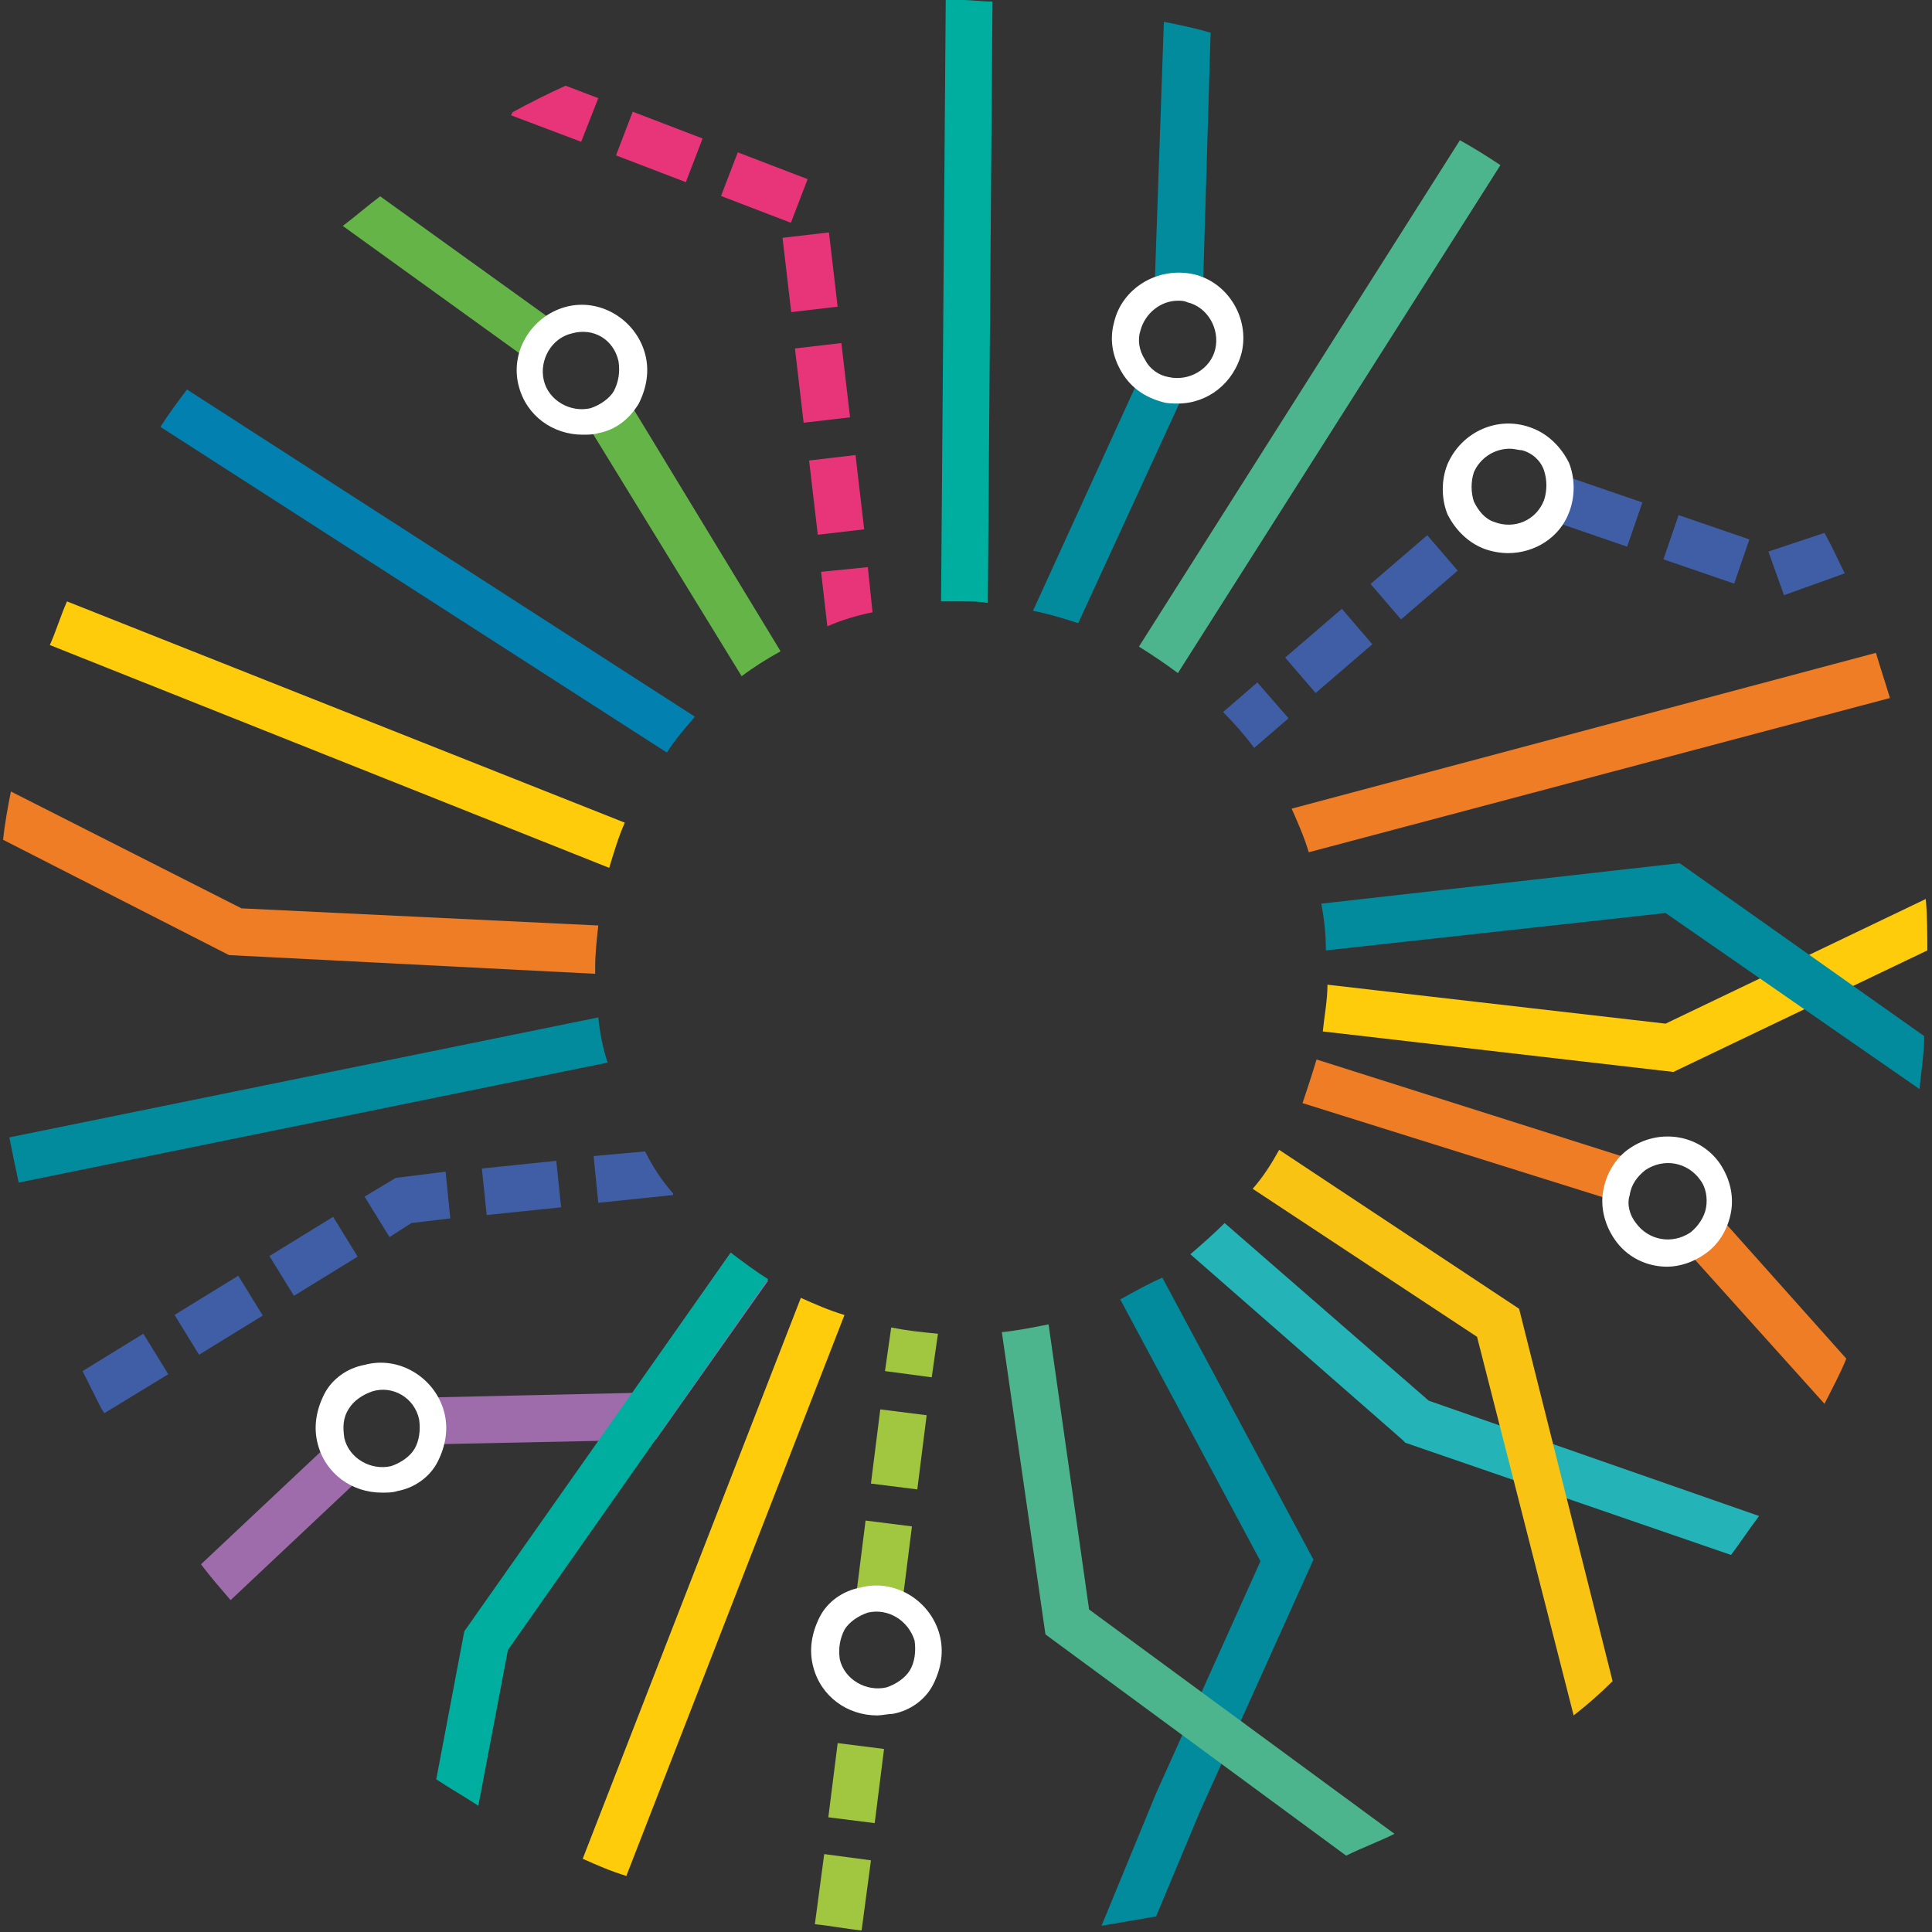 <?xml version="1.0" encoding="utf-8"?>
<!-- Generator: Adobe Illustrator 22.0.1, SVG Export Plug-In . SVG Version: 6.00 Build 0)  -->
<svg version="1.1" id="Camada_1" xmlns="http://www.w3.org/2000/svg" xmlns:xlink="http://www.w3.org/1999/xlink" x="0px" y="0px"
	 viewBox="0 0 124 124" style="enable-background:new 0 0 124 124;" xml:space="preserve">
<rect x="0" y="0" width="124" height="124" fill="#333333" stroke="none"/>
<style type="text/css">
	.st0{fill:#028B9D;}
	.st1{fill:#EF7D25;}
	.st2{fill-rule:evenodd;clip-rule:evenodd;fill:none;stroke:#00BA23;stroke-width:3;stroke-miterlimit:22.926;}
	.st3{fill-rule:evenodd;clip-rule:evenodd;fill:none;stroke:#E6342A;stroke-width:3;stroke-miterlimit:22.926;}
	.st4{fill:#FFFFFF;}
	.st5{fill:#3F5EA5;}
	.st6{fill:#9E6CAB;}
	.st7{fill:#65B448;}
	.st8{fill:#A1C640;}
	.st9{fill:#E8357A;}
	.st10{fill:#0281B1;}
	.st11{fill:#FFCC0C;}
	.st12{fill:#24B4B7;}
	.st13{fill:#F9C314;}
	.st14{fill:#4DB58E;}
	.st15{fill:#00AE9F;}
</style>
<g>
	<path class="st0" d="M71.9,83.4l9,16.8l-6.7,14.9l-3.5,8.5c1.2-0.2,2.3-0.4,3.5-0.6l2.8-6.7l7.3-16.2l-9.7-18.1
		C73.7,82.4,72.8,82.9,71.9,83.4z"/>
	<path class="st1" d="M38.2,62.1c0-0.9,0.1-1.8,0.2-2.7l-22.9-1.1L0.7,50.8c-0.2,1-0.4,2.1-0.5,3.1l14.5,7.4l23.5,1.2
		C38.2,62.3,38.2,62.2,38.2,62.1z"/>
	<path class="st2" d="M61.6,62.1"/>
	<path class="st3" d="M61.6,62.1"/>
	<g>
		<path class="st1" d="M105,74.5L84.5,68c-0.3,1-0.6,1.9-0.9,2.8l20.1,6.3C103.6,76.2,104.1,75.1,105,74.5z"/>
		<path class="st1" d="M110.2,77.9c-0.2,0.8-0.6,1.4-1.3,1.9c-0.2,0.2-0.4,0.3-0.7,0.4l8.9,9.9c0.5-1,1-1.9,1.4-2.9L110.2,77.9z"/>
	</g>
	<path class="st4" d="M107,81.3c-1.3,0-2.6-0.6-3.4-1.8h0c-0.6-0.9-0.9-2-0.7-3.1c0.2-1.1,0.8-2.1,1.7-2.7c1.9-1.3,4.5-0.9,5.8,1
		c0.6,0.9,0.9,2,0.7,3.1c-0.2,1.1-0.8,2.1-1.7,2.7C108.7,81,107.8,81.3,107,81.3z M105,78.5c0.8,1.1,2.3,1.4,3.5,0.6
		c0.5-0.4,0.9-1,1-1.6c0.1-0.6,0-1.3-0.4-1.8c-0.8-1.1-2.3-1.4-3.5-0.6c-0.5,0.4-0.9,0.9-1,1.6C104.4,77.3,104.6,78,105,78.5z"/>
	<g>
		<polygon class="st5" points="25.4,75.6 23.4,76.8 25,79.4 26.4,78.5 28.9,78.2 28.6,75.2 		"/>
		<rect x="31.1" y="74.7" transform="matrix(0.995 -0.103 0.103 0.995 -7.711 3.875)" class="st5" width="4.8" height="3"/>
		<path class="st5" d="M78.5,45.7c0.7,0.7,1.4,1.5,2,2.3l2.2-1.9l-2-2.3L78.5,45.7z"/>
		<path class="st5" d="M41.4,73.9l-3.3,0.3l0.3,3l4.8-0.5l0-0.1C42.5,75.8,41.9,74.9,41.4,73.9z"/>
		<rect x="11.6" y="82.9" transform="matrix(0.852 -0.524 0.524 0.852 -42.12 19.842)" class="st5" width="4.8" height="3"/>
		<rect x="17.7" y="79.1" transform="matrix(0.852 -0.524 0.524 0.852 -39.236 22.495)" class="st5" width="4.8" height="3"/>
		<path class="st5" d="M5.3,88c0.4,0.8,0.8,1.6,1.2,2.4l0.2,0.3l4.1-2.5l-1.6-2.6L5.3,88z"/>
		<rect x="108" y="32.9" transform="matrix(0.325 -0.946 0.946 0.325 40.539 127.374)" class="st5" width="3" height="4.8"/>
		
			<rect x="101.2" y="30.5" transform="matrix(0.325 -0.946 0.946 0.325 38.151 119.349)" class="st5" width="3" height="4.8"/>
		<path class="st5" d="M117.1,34.2l-3.6,1.2l1,2.8l3.9-1.4C118,36,117.6,35.1,117.1,34.2z"/>
		<rect x="88.4" y="35.6" transform="matrix(0.758 -0.652 0.652 0.758 -2.252 68.133)" class="st5" width="4.8" height="3"/>
		<path class="st5" d="M95.6,34.4c-0.9-0.3-1.5-1-1.8-1.8l-0.3,0.3l2,2.3l0.7-0.6C95.9,34.5,95.8,34.4,95.6,34.4z"/>
		<rect x="82.9" y="40.3" transform="matrix(0.758 -0.652 0.652 0.758 -6.629 65.709)" class="st5" width="4.8" height="3"/>
	</g>
	<path class="st4" d="M96.8,35.5c-0.5,0-1.1-0.1-1.6-0.3c-1-0.4-1.8-1.2-2.3-2.2c-0.4-1-0.4-2.2,0-3.2c0.9-2.1,3.3-3.2,5.5-2.3
		c1,0.4,1.8,1.2,2.3,2.2c0.4,1,0.4,2.2,0,3.2l0,0C100.1,34.5,98.5,35.5,96.8,35.5z M96.9,28.8c-1,0-1.9,0.6-2.3,1.5
		c-0.2,0.6-0.2,1.3,0,1.9c0.3,0.6,0.7,1.1,1.3,1.3c1.3,0.5,2.7-0.1,3.2-1.4l0,0c0.2-0.6,0.2-1.3,0-1.9s-0.7-1.1-1.4-1.3
		C97.5,28.9,97.2,28.8,96.9,28.8z"/>
	<g>
		<path class="st6" d="M21.3,92.5l-8.4,7.9c0.6,0.8,1.3,1.6,1.9,2.3l8.5-8C22.3,94.3,21.6,93.5,21.3,92.5z"/>
		<path class="st6" d="M46.9,80.4l-6.3,9l-13.4,0.3c0.6,0.8,0.9,1.9,0.5,3l14.4-0.3l7.2-10.2C48.5,81.6,47.6,81,46.9,80.4z"/>
	</g>
	<g>
		<path class="st7" d="M35.8,20.8l-11.4-8.2c-0.8,0.6-1.6,1.3-2.4,1.9l12.2,8.8C34.2,22.3,34.8,21.4,35.8,20.8z"/>
		<path class="st7" d="M40.2,25.5c-0.4,0.7-1.1,1.2-2,1.4C38,27,37.8,27,37.6,27.1l10,16.3c0.8-0.6,1.6-1.1,2.5-1.6L40.2,25.5z"/>
	</g>
	<path class="st4" d="M37.4,27.9c-1.9,0-3.6-1.2-4.1-3.1c-0.6-2.2,0.8-4.5,3-5.1h0c2.2-0.6,4.5,0.8,5.1,3c0.3,1.1,0.1,2.2-0.4,3.2
		c-0.6,1-1.5,1.7-2.6,1.9C38.1,27.9,37.7,27.9,37.4,27.9z M36.7,21.4c-1.3,0.3-2.1,1.7-1.8,3c0.3,1.3,1.7,2.1,3,1.8
		c0.6-0.2,1.2-0.6,1.5-1.1c0.3-0.6,0.4-1.2,0.3-1.9C39.4,21.8,38.1,21,36.7,21.4z"/>
	<g>
		<rect x="54.4" y="98.6" transform="matrix(0.125 -0.992 0.992 0.125 -49.657 143.994)" class="st8" width="4.8" height="3"/>
		<rect x="55.3" y="91.5" transform="matrix(0.125 -0.992 0.992 0.125 -41.782 138.639)" class="st8" width="4.8" height="3"/>
		<path class="st8" d="M52.3,123.5c1,0.1,2,0.3,3,0.4l0.6-4.5l-3-0.4L52.3,123.5z"/>
		<path class="st8" d="M57.1,109.1c-1,0.3-2.1,0-2.9-0.6l-0.1,1l3,0.4L57.1,109.1C57.2,109.1,57.1,109.1,57.1,109.1z"/>
		<path class="st8" d="M57.2,85.2l-0.4,2.8l3,0.4l0.4-2.8C59.1,85.5,58.2,85.4,57.2,85.2z"/>
		<rect x="52.6" y="112.9" transform="matrix(0.125 -0.992 0.992 0.125 -65.408 154.705)" class="st8" width="4.8" height="3"/>
	</g>
	<path class="st4" d="M56.3,110.1c-1.9,0-3.6-1.2-4.1-3.1c-0.3-1.1-0.1-2.2,0.4-3.2s1.5-1.7,2.6-1.9l0,0c2.2-0.6,4.5,0.8,5.1,3
		c0.3,1.1,0.1,2.2-0.4,3.2s-1.5,1.7-2.6,1.9C57,110,56.6,110.1,56.3,110.1z M55.7,103.5c-0.6,0.2-1.2,0.6-1.5,1.1
		c-0.3,0.6-0.4,1.2-0.3,1.9c0.3,1.3,1.7,2.1,3,1.8c0.6-0.2,1.2-0.6,1.5-1.1s0.4-1.2,0.3-1.9C58.3,104,57,103.2,55.7,103.5
		L55.7,103.5z"/>
	<g>
		<path class="st0" d="M76.4,18.5c0.3,0.1,0.6,0.2,0.8,0.3l0.5-16.7c-1-0.3-2-0.5-3-0.7l-0.6,17.2C74.9,18.4,75.7,18.3,76.4,18.5z"
			/>
		<path class="st0" d="M74.8,25c-0.6-0.2-1.2-0.5-1.6-0.9l-6.9,15.1c1,0.2,2,0.5,2.9,0.8L76.1,25C75.7,25.1,75.3,25.1,74.8,25z"/>
	</g>
	<path class="st4" d="M75.6,25.9c-0.3,0-0.7,0-1-0.1c-1.1-0.3-2-0.9-2.6-1.9c-0.6-1-0.8-2.1-0.5-3.2c0.5-2.2,2.8-3.6,5.1-3.1h0
		c2.2,0.5,3.6,2.8,3.1,5C79.2,24.6,77.5,25.9,75.6,25.9z M75.6,19.3c-1.1,0-2.1,0.8-2.4,1.9c-0.2,0.6-0.1,1.3,0.3,1.9
		c0.3,0.6,0.9,1,1.5,1.1c1.3,0.3,2.7-0.5,3-1.8c0.3-1.3-0.5-2.7-1.8-3l0,0C76,19.3,75.8,19.3,75.6,19.3z"/>
	<g>
		<rect x="52.2" y="29.4" transform="matrix(0.993 -0.116 0.116 0.993 -3.315 6.416)" class="st9" width="3" height="4.8"/>
		<path class="st9" d="M53.1,40.2c0.9-0.4,1.9-0.7,2.9-0.9l-0.3-2.9l-3,0.3L53.1,40.2z"/>
		<rect x="51.3" y="22.2" transform="matrix(0.993 -0.116 0.116 0.993 -2.494 6.272)" class="st9" width="3" height="4.8"/>
		<rect x="47.5" y="9.6" transform="matrix(0.358 -0.934 0.934 0.358 20.307 53.508)" class="st9" width="3" height="4.8"/>
		<path class="st9" d="M36.3,5.5C35.2,6,34,6.6,32.9,7.2l-0.1,0.2l4.5,1.7l1.1-2.8L36.3,5.5z"/>
		<rect x="50.5" y="15.1" transform="matrix(0.993 -0.116 0.116 0.993 -1.673 6.128)" class="st9" width="3" height="4.8"/>
		<rect x="40.8" y="7" transform="matrix(0.358 -0.934 0.934 0.358 18.392 45.574)" class="st9" width="3" height="4.8"/>
	</g>
	<path class="st10" d="M44.6,46L12,25c-0.6,0.8-1.2,1.6-1.7,2.4l32.5,20.9C43.3,47.5,44,46.7,44.6,46z"/>
	<g>
		<path class="st11" d="M40.1,52.8L4.3,38.6c-0.4,0.9-0.7,1.9-1.1,2.8l35.9,14.3C39.4,54.7,39.7,53.7,40.1,52.8z"/>
		<path class="st11" d="M51.4,83.3l-14,36c0.9,0.4,1.8,0.8,2.8,1.1l14-36C53.2,84.1,52.3,83.7,51.4,83.3z"/>
	</g>
	<path class="st12" d="M91.7,89.9L78.6,78.5c-0.7,0.7-1.5,1.4-2.2,2L90,92.4l0.2,0.2l20.9,7.2c0.6-0.8,1.2-1.7,1.8-2.5L91.7,89.9z"
		/>
	<path class="st13" d="M97.5,84L82.1,73.8c-0.5,0.9-1,1.7-1.7,2.5l14.4,9.5l6.2,24.3c0.9-0.7,1.7-1.4,2.5-2.2L97.5,84z"/>
	<path class="st11" d="M123.6,57.7l-16.7,8l-21.7-2.5c0,1-0.2,2-0.3,3l22.5,2.6l16.3-7.8C123.7,59.9,123.7,58.8,123.6,57.7z"/>
	<g>
		<path class="st0" d="M38.4,65.3L0.6,73c0.2,1,0.4,2,0.6,2.9L39,68.2C38.7,67.3,38.5,66.3,38.4,65.3z"/>
		<path class="st0" d="M107.8,55.4l-23,2.6c0.2,1,0.3,2,0.3,3l21.8-2.4l16.3,11.3c0.1-1.1,0.3-2.3,0.3-3.4L107.8,55.4z"/>
	</g>
	<path class="st1" d="M84,54.7l37.3-9.9c-0.3-1-0.6-1.9-0.9-2.9l-37.5,10C83.3,52.8,83.7,53.7,84,54.7z"/>
	<g>
		<path class="st14" d="M75.6,43.2l20.7-32.6C95.4,10,94.6,9.5,93.7,9L73.1,41.5C73.9,42,74.8,42.6,75.6,43.2z"/>
		<path class="st14" d="M67.3,85c-1,0.2-2,0.4-3,0.5l2.8,19.4l19.3,14.2c1-0.5,2.1-0.9,3.1-1.4l-19.6-14.4L67.3,85z"/>
	</g>
	<g>
		<path class="st15" d="M46.9,80.4l-17.1,24.3l-1.8,9.5c0.9,0.6,1.8,1.1,2.7,1.7l1.9-10l16.7-23.8C48.5,81.6,47.7,81,46.9,80.4z"/>
		<path class="st15" d="M61.7,38.6c0.6,0,1.2,0,1.7,0.1l0.3-38.6c-0.7,0-1.3-0.1-2-0.1c-0.3,0-0.7,0-1,0l-0.3,38.6
			C60.9,38.6,61.3,38.6,61.7,38.6z"/>
	</g>
	<path class="st4" d="M24.5,95.8c-1.9,0-3.6-1.2-4.1-3.1c-0.3-1.1-0.1-2.2,0.4-3.2s1.5-1.7,2.6-1.9l0,0c2.2-0.6,4.5,0.8,5.1,3
		c0.3,1.1,0.1,2.2-0.4,3.2s-1.5,1.7-2.6,1.9C25.2,95.8,24.9,95.8,24.5,95.8z M23.9,89.3c-0.6,0.2-1.2,0.6-1.5,1.1
		C22,91,22,91.6,22.1,92.3c0.3,1.3,1.7,2.1,3,1.8c0.6-0.2,1.2-0.6,1.5-1.1s0.4-1.2,0.3-1.9C26.6,89.7,25.2,88.9,23.9,89.3L23.9,89.3
		z"/>
</g>
</svg>
